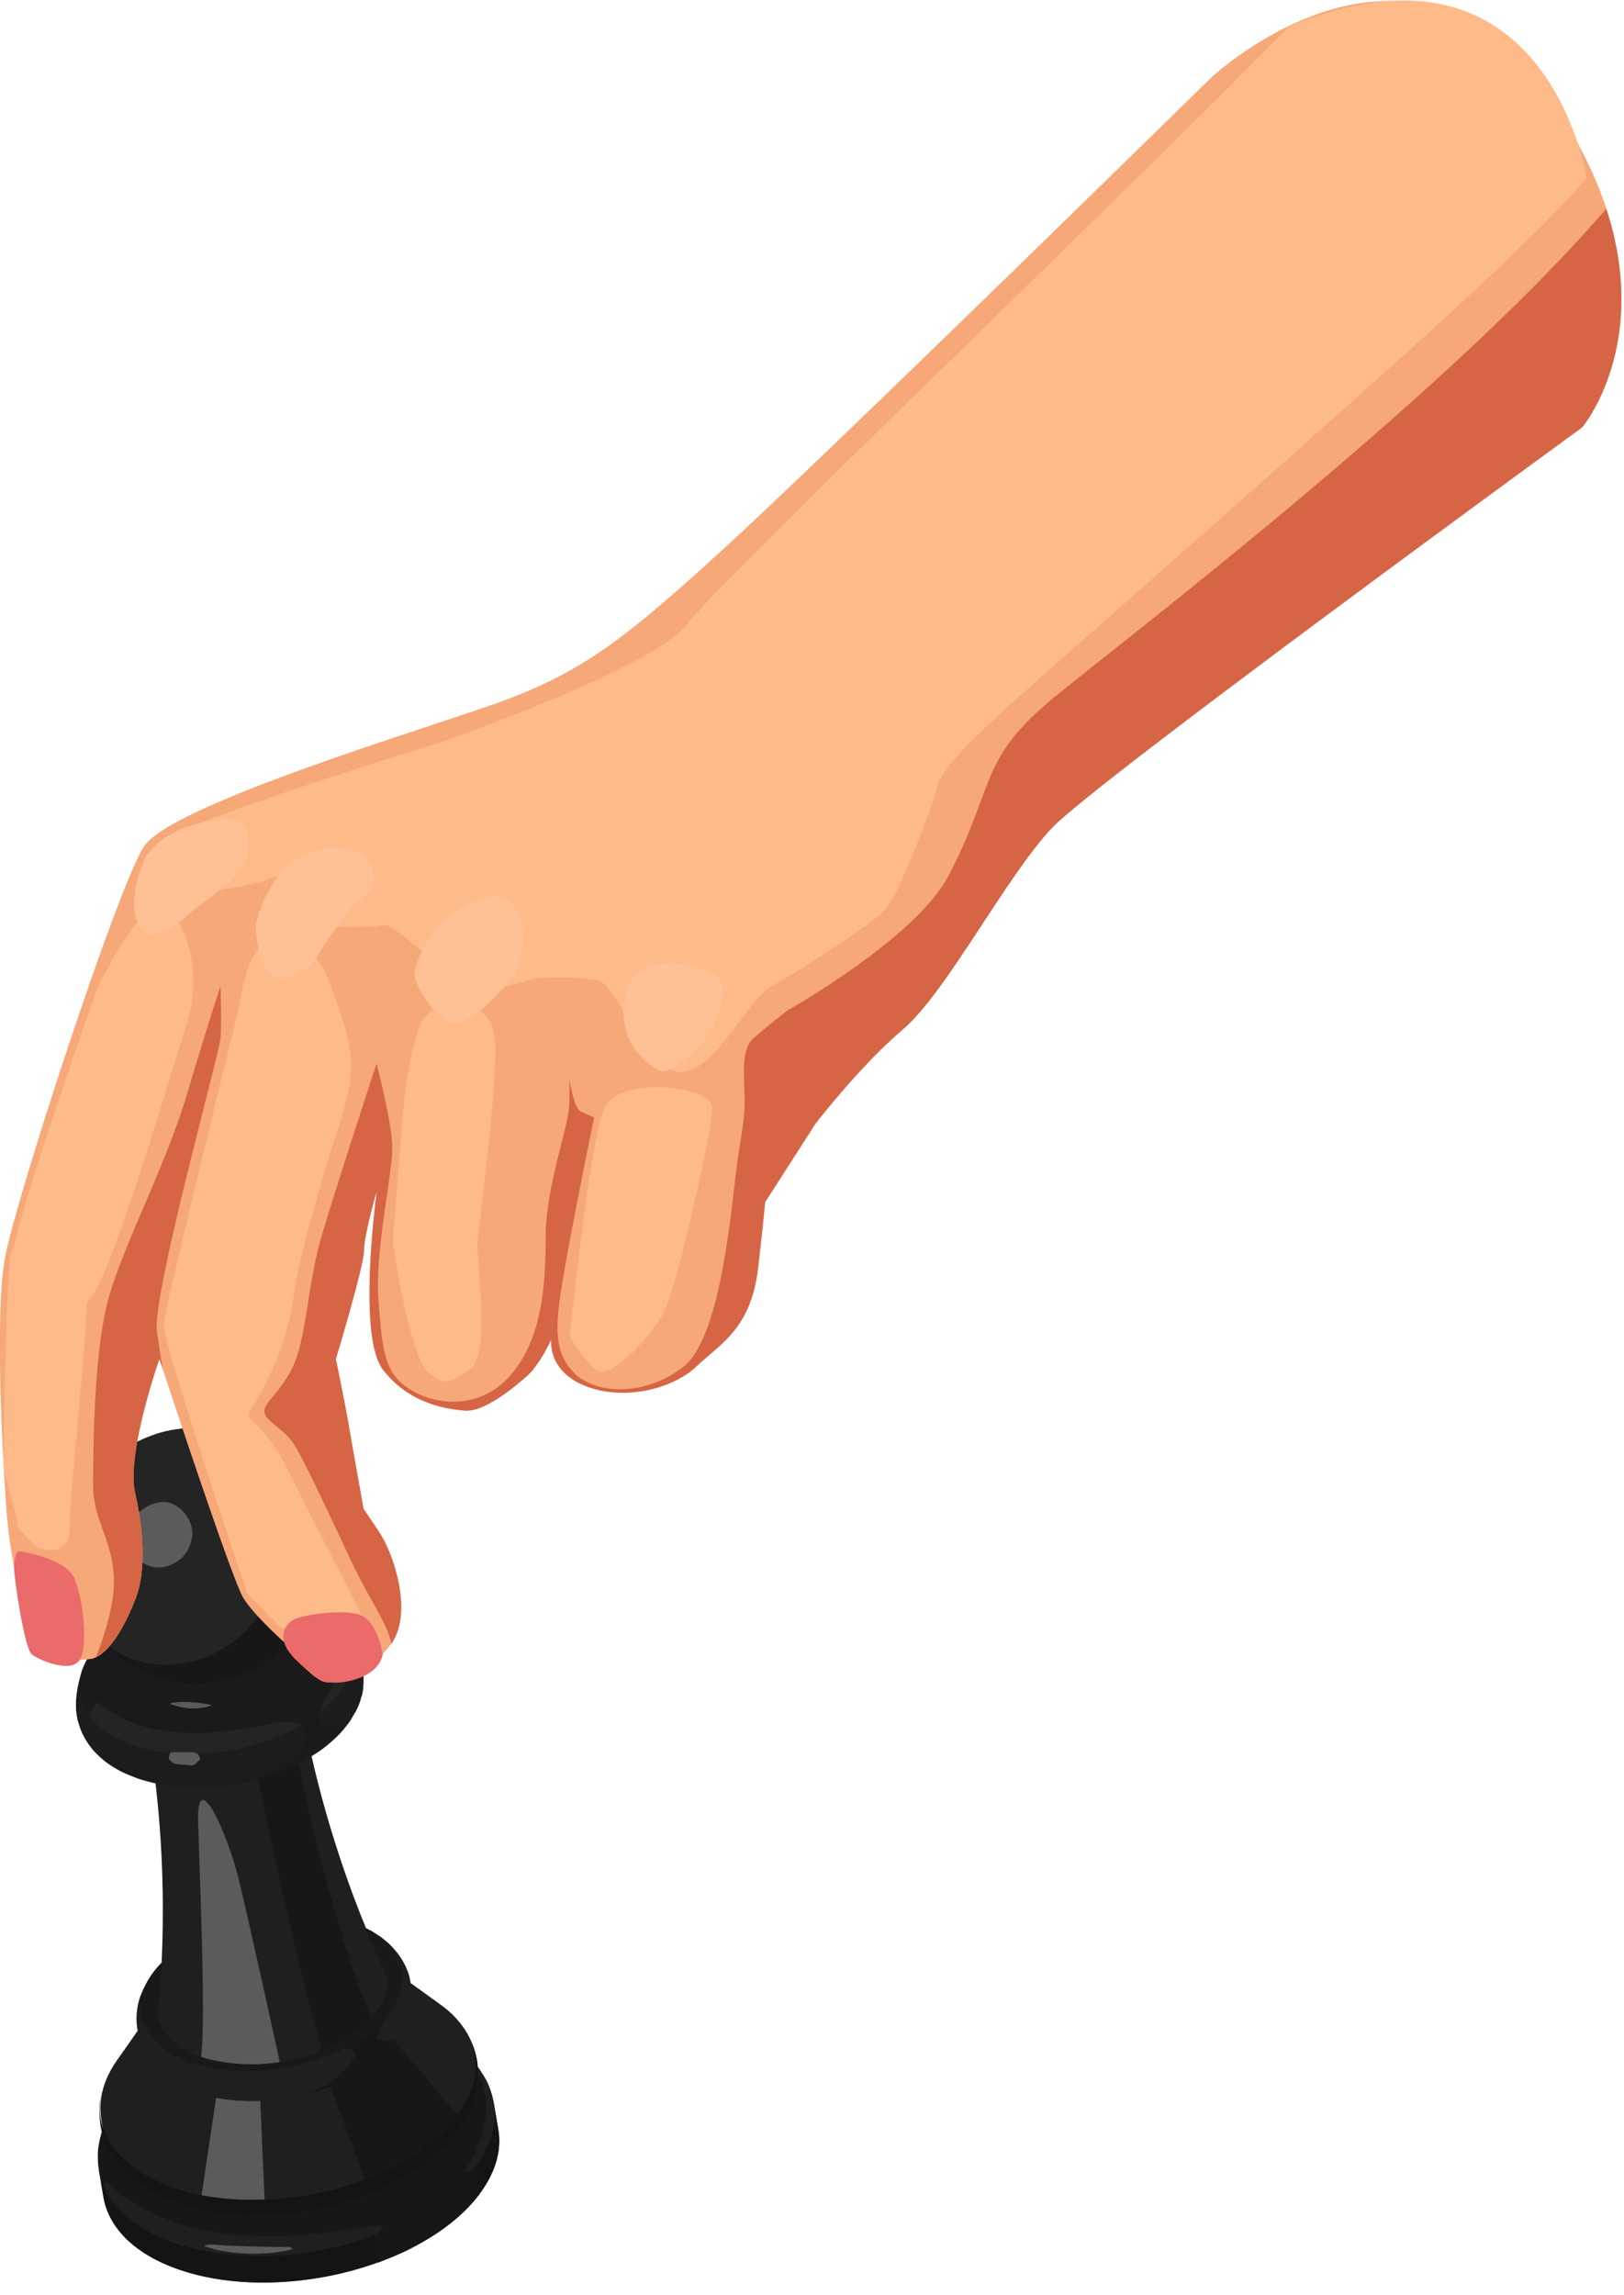 <svg width="75" height="106" viewBox="0 0 75 106" fill="none" xmlns="http://www.w3.org/2000/svg">
<g id="layer" clip-path="url(#clip0_644_38446)">
<g id="Group">
<path id="Vector" d="M4.57 100.25L4.78 101.48C5.02 102.87 6.2 104.1 8.25 104.81C10.96 105.75 14.48 105.54 17.44 104.47V104.5C17.63 104.43 17.8 104.35 17.99 104.27C18.17 104.2 18.35 104.13 18.53 104.05C18.61 104.01 18.7 103.98 18.78 103.94C19.02 103.82 19.24 103.68 19.47 103.55C19.62 103.47 19.77 103.39 19.91 103.3C20.34 103.03 20.75 102.74 21.11 102.42C21.23 102.32 21.34 102.21 21.45 102.11C21.47 102.09 21.49 102.06 21.51 102.04C21.73 101.82 21.93 101.59 22.11 101.37C22.11 101.37 22.13 101.35 22.13 101.34C22.89 100.33 23.18 99.29 23.01 98.33L22.8 97.1C22.77 96.98 22.74 96.81 22.7 96.69C22.64 96.5 22.55 96.24 22.45 96.06C22.34 95.87 22.2 95.64 22.06 95.45C22.06 95.43 22.06 95.41 22.06 95.39C22.06 95.3 22.04 95.18 22.02 95.09C21.98 94.9 21.93 94.64 21.79 94.34C21.75 94.25 21.7 94.13 21.65 94.04C21.63 94 21.6 93.96 21.58 93.92C21.58 93.92 21.58 93.91 21.57 93.9C21.51 93.79 21.44 93.69 21.38 93.6C21.42 93.66 21.45 93.73 21.49 93.8C21.22 93.36 20.85 92.95 20.36 92.6C20.28 92.54 20.18 92.47 20.1 92.41C20.06 92.38 20.01 92.34 19.97 92.32C19.89 92.26 19.79 92.19 19.71 92.13C19.63 92.07 19.53 92 19.45 91.94C19.41 91.91 19.36 91.87 19.32 91.85C19.24 91.79 19.14 91.72 19.06 91.66C19.03 91.64 18.99 91.61 18.96 91.59C18.94 91.48 18.93 91.37 18.9 91.26C18.73 90.66 18.39 90.24 18.3 90.13C18.22 90.04 18.04 89.82 17.85 89.67C17.77 89.61 17.67 89.52 17.59 89.46C17.49 89.39 17.37 89.32 17.25 89.24C17.23 89.23 17.21 89.21 17.19 89.2C17.16 89.18 17.12 89.15 17.09 89.14C17.12 89.15 17.13 89.17 17.16 89.19C17.08 89.15 16.99 89.11 16.91 89.07C16.16 87.25 15.14 84.42 14.39 81.11C14.43 81.08 14.47 81.06 14.51 81.03C14.54 81.01 14.57 80.99 14.61 80.97C14.72 80.9 14.81 80.83 14.86 80.8C15.06 80.65 15.2 80.53 15.27 80.47C15.3 80.44 15.34 80.4 15.38 80.37C15.55 80.22 15.66 80.1 15.72 80.04C15.73 80.03 15.75 80.01 15.76 79.99C15.83 79.92 15.9 79.84 15.95 79.77C16.03 79.67 16.14 79.53 16.21 79.42C16.21 79.41 16.23 79.39 16.23 79.38L16.25 79.34C16.3 79.26 16.35 79.17 16.4 79.09L16.42 79.06C16.47 78.96 16.52 78.87 16.57 78.74C16.57 78.72 16.58 78.71 16.59 78.69C16.6 78.66 16.61 78.63 16.62 78.6C16.64 78.55 16.66 78.49 16.67 78.44V78.41C16.67 78.41 16.68 78.38 16.69 78.37C16.69 78.36 16.7 78.33 16.71 78.32C16.71 78.32 16.74 78.22 16.76 78.08C16.76 78.04 16.77 78.01 16.77 78C16.77 77.98 16.77 77.96 16.77 77.94C16.77 77.89 16.78 77.84 16.79 77.78C16.79 77.76 16.79 77.75 16.79 77.73V77.67C16.79 77.67 16.79 77.63 16.79 77.61C16.79 77.58 16.79 77.55 16.79 77.52C16.79 77.5 16.79 77.49 16.79 77.48C16.79 77.45 16.79 77.43 16.79 77.4C16.79 77.34 16.79 77.27 16.78 77.22C16.78 77.22 16.78 77.21 16.78 77.2V77.17C16.77 77.1 16.75 77.02 16.74 76.96V76.9C16.74 76.9 16.72 76.88 16.72 76.86C16.7 76.8 16.69 76.73 16.67 76.65C16.67 76.65 16.66 76.62 16.66 76.61C16.66 76.61 16.66 76.6 16.66 76.59C16.66 76.58 16.66 76.57 16.65 76.56C16.63 76.51 16.62 76.45 16.58 76.36C16.58 76.36 16.58 76.36 16.58 76.35L16.52 76.2C16.52 76.2 16.5 76.16 16.49 76.14L16.47 76.1C16.44 76.04 16.42 76 16.39 75.95C16.39 75.93 16.38 75.92 16.37 75.9C16.37 75.88 16.35 75.87 16.34 75.86C16.34 75.86 16.33 75.84 16.32 75.83C16.3 75.8 16.29 75.77 16.27 75.74C16.23 75.67 16.19 75.6 16.14 75.52C16.13 75.5 16.12 75.48 16.1 75.46C16.08 75.43 16.05 75.38 16.02 75.34C15.98 75.28 15.93 75.21 15.91 75.18C15.8 75.05 15.66 74.87 15.55 74.75L15.28 74.5C15.18 74.42 15.05 74.31 14.94 74.24L14.61 74.03L14.55 74C14.55 74 14.58 73.93 14.59 73.9L14.64 73.78C14.66 73.7 14.69 73.61 14.72 73.52C14.74 73.46 14.76 73.41 14.77 73.35C14.79 73.27 14.81 73.17 14.84 73.07C14.84 73.07 14.84 73.07 14.84 73.06C14.87 72.9 14.9 72.75 14.92 72.61C14.94 72.4 14.96 72.11 14.97 71.9C14.97 71.76 14.97 71.57 14.96 71.43C14.96 71.3 14.93 71.11 14.9 70.91C14.9 70.89 14.9 70.86 14.89 70.83V70.79C14.87 70.71 14.85 70.64 14.83 70.56L14.79 70.38C14.79 70.38 14.79 70.36 14.79 70.35C14.75 70.21 14.71 70.06 14.66 69.93C14.62 69.81 14.53 69.56 14.38 69.26C14.37 69.23 14.36 69.21 14.34 69.18L14.26 69.03C14.23 68.97 14.2 68.92 14.16 68.86L14.12 68.78C14.03 68.64 13.97 68.55 13.92 68.47C13.9 68.45 13.89 68.43 13.88 68.4C13.88 68.39 13.86 68.38 13.86 68.37C13.77 68.24 13.71 68.17 13.58 68.02L13.54 67.97C13.54 67.97 13.46 67.89 13.42 67.84L13.28 67.69C13.28 67.69 13.25 67.66 13.23 67.65C12.99 67.41 12.78 67.24 12.7 67.18C12.63 67.13 12.54 67.06 12.43 66.99L12.36 66.94C12.36 66.94 12.28 66.89 12.25 66.87C12.17 66.82 12.08 66.77 11.98 66.71C11.93 66.68 11.87 66.65 11.82 66.62L11.73 66.58C11.73 66.58 11.64 66.54 11.6 66.52L11.47 66.46C11.4 66.43 11.33 66.4 11.25 66.37C11.2 66.35 11.17 66.33 11.12 66.31C11.11 66.31 11.09 66.31 11.08 66.3C11.05 66.3 11.03 66.28 11 66.27L10.66 66.16C10.54 66.13 10.39 66.09 10.27 66.06H10.25C10.25 66.06 10.23 66.06 10.21 66.05L9.95 66C9.85 65.99 9.72 65.97 9.62 65.96L9.33 65.94C9.24 65.94 9.13 65.94 9.04 65.94C9.03 65.94 9.01 65.94 9 65.94C9.03 65.94 9.06 65.94 9.1 65.94C8.16 65.94 7.42 66.15 7.21 66.23C6.99 66.31 6.88 66.35 6.68 66.43C6.55 66.49 6.39 66.56 6.12 66.71C5.92 66.83 5.6 67.02 5.19 67.37C5.02 67.53 4.79 67.74 4.63 67.92C4.49 68.09 4.31 68.29 4.08 68.64C3.64 69.33 3.44 69.96 3.38 70.19C3.32 70.41 3.24 70.7 3.22 70.93C3.173 71.35 3.153 71.743 3.16 72.11C3.17 72.5 3.27 73.15 3.47 73.73C3.52 73.87 3.63 74.18 3.83 74.56C3.83 74.55 3.81 74.54 3.81 74.53L3.88 74.65C3.91 74.71 3.94 74.76 3.98 74.82L4.04 74.93C4.07 74.98 4.12 75.04 4.15 75.1C4.19 75.15 4.21 75.21 4.25 75.26C4.3 75.33 4.35 75.38 4.4 75.44C4.45 75.51 4.5 75.58 4.55 75.64C4.57 75.66 4.57 75.67 4.59 75.68C4.63 75.72 4.66 75.76 4.7 75.8C4.24 76.27 3.94 76.77 3.8 77.25C3.78 77.32 3.74 77.48 3.7 77.64C3.7 77.66 3.7 77.67 3.69 77.69C3.67 77.79 3.65 77.88 3.63 77.97C3.63 77.98 3.63 78.01 3.63 78.02C3.63 78.04 3.63 78.06 3.62 78.08C3.6 78.2 3.58 78.38 3.58 78.61C3.58 78.67 3.58 78.72 3.58 78.77V78.79C3.58 78.79 3.58 78.8 3.58 78.81C3.58 78.83 3.58 78.85 3.58 78.87C3.58 78.96 3.6 79.06 3.61 79.17C3.62 79.26 3.64 79.34 3.66 79.41C3.66 79.45 3.66 79.47 3.68 79.51C3.68 79.53 3.69 79.54 3.7 79.56C3.77 79.82 3.86 80.01 3.91 80.11L3.93 80.15L3.95 80.19C3.95 80.2 3.97 80.21 3.97 80.22L4.07 80.39C4.13 80.49 4.21 80.6 4.33 80.74V80.76C4.33 80.76 4.37 80.79 4.38 80.8L4.57 81C4.66 81.09 4.75 81.17 4.84 81.24C4.84 81.24 4.87 81.26 4.87 81.27C4.87 81.27 4.88 81.28 4.89 81.29C4.91 81.31 4.96 81.34 5 81.37C5.04 81.4 5.06 81.41 5.11 81.45C5.13 81.46 5.15 81.48 5.17 81.49L5.21 81.52C5.29 81.57 5.38 81.62 5.47 81.67C5.5 81.69 5.52 81.7 5.56 81.72C5.57 81.72 5.58 81.73 5.6 81.74C5.75 81.82 5.83 81.86 5.96 81.91H5.98L6 81.93L6.05 81.95C6.05 81.95 6.07 81.95 6.08 81.95C6.17 81.98 6.26 82.02 6.39 82.07C6.39 82.07 6.42 82.08 6.47 82.1C6.5 82.1 6.54 82.12 6.59 82.14C6.61 82.14 6.62 82.14 6.64 82.16C6.7 82.18 6.77 82.2 6.85 82.22C6.88 82.22 6.9 82.23 6.93 82.24C7 82.26 7.07 82.28 7.15 82.29C7.18 82.29 7.2 82.3 7.23 82.31C7.63 85.69 7.61 88.69 7.52 90.66C7.44 90.74 7.35 90.83 7.28 90.91C7.32 90.87 7.34 90.82 7.37 90.78C7.32 90.84 7.25 90.92 7.19 91C7.19 91.01 7.17 91.02 7.17 91.03C7.09 91.13 7.01 91.24 6.94 91.34C6.77 91.62 6.7 91.74 6.55 92.11C6.49 92.25 6.32 92.77 6.36 93.39C6.36 93.53 6.39 93.67 6.41 93.79C6.41 93.78 6.41 93.76 6.4 93.75C6.07 94.22 5.75 94.69 5.42 95.15C5.06 95.67 4.85 96.19 4.75 96.7C4.77 96.61 4.77 96.52 4.8 96.44C4.76 96.59 4.72 96.8 4.69 96.95C4.67 97.06 4.66 97.2 4.66 97.3C4.66 97.61 4.66 97.87 4.75 98.32C4.75 98.35 4.77 98.37 4.78 98.4L4.68 98.75C4.66 98.86 4.64 98.99 4.62 99.11C4.62 99.13 4.61 99.16 4.61 99.18C4.61 99.2 4.61 99.22 4.61 99.24C4.61 99.24 4.61 99.26 4.61 99.27V99.3C4.6 99.43 4.59 99.58 4.6 99.7C4.6 99.86 4.63 100.07 4.65 100.23L4.57 100.25Z" fill="#1F1F1F"/>
<path id="Vector_2" d="M19.1 93.46C18.37 93.22 17.46 92.95 15.9 92.87C14.87 92.82 13.64 92.9 12.52 93.11C10.93 93.41 9.74 93.89 9.31 94.09C9.13 94.17 8.89 94.28 8.71 94.37C8.54 94.46 8.31 94.58 8.14 94.68C7.97 94.77 7.76 94.91 7.6 95.01C7.6 95.01 7.11 95.31 6.57 95.79C6.92 95.48 8 95.84 8.07 95.86C10.43 93.81 14.79 93 17.81 94.05C20.83 95.1 21.36 97.62 19 99.66C16.64 101.7 12.28 102.52 9.26 101.47C6.24 100.42 5.71 97.9 8.07 95.86C8 95.84 6.93 95.49 6.57 95.79C6.44 95.91 6.26 96.06 6.14 96.19C5.94 96.4 5.68 96.7 5.5 96.93C5.36 97.1 5.07 97.56 4.95 97.83C4.88 97.98 4.79 98.18 4.74 98.33C4.66 98.58 4.58 98.93 4.54 99.19C4.52 99.34 4.51 99.55 4.52 99.71C4.52 99.87 4.55 100.08 4.57 100.24C4.81 101.63 5.99 102.86 8.04 103.57C12.03 104.96 17.78 103.89 20.9 101.18C22.41 99.87 23.03 98.41 22.8 97.1C22.77 96.98 22.74 96.81 22.7 96.69C22.64 96.5 22.55 96.24 22.45 96.06C22.32 95.83 22.12 95.53 21.97 95.32C21.87 95.19 21.71 95.03 21.59 94.91C21.47 94.79 21.3 94.64 21.16 94.54C20.9 94.36 20.55 94.13 20.28 93.97C20.28 93.97 19.67 93.64 19.1 93.46Z" fill="#1F1F1F"/>
<path id="Vector_3" d="M6.57 95.8C6.34 96.01 6.05 96.3 5.84 96.52L5.5 96.94C5.4 97.08 5.27 97.27 5.18 97.42L4.95 97.85C4.89 98 4.8 98.2 4.74 98.35L4.62 98.78C4.59 98.94 4.55 99.14 4.54 99.3V99.73C4.54 99.89 4.55 100.1 4.58 100.26C4.64 100.61 4.76 100.95 4.94 101.27C4.8 100.91 4.81 100.83 4.82 100.81C4.92 100.71 5.13 100.96 5.24 101.05C6.72 102.28 8.6 103 10.85 103.2C13.25 103.41 15.02 103.13 17.07 102.82C17.33 102.78 17.54 102.8 17.54 102.8C17.58 102.8 17.65 102.84 17.66 102.88C17.67 102.95 17.6 103.01 17.25 103.28C18.65 102.78 19.91 102.08 20.91 101.21C21.32 100.86 21.66 100.5 21.93 100.13C21.91 100.15 21.89 100.17 21.87 100.18C21.78 100.24 21.59 100.41 21.54 100.32C21.46 100.2 21.65 100 21.72 99.87C23.87 95.85 20.77 94.12 19.34 93.56C19.1 93.47 18.77 93.37 18.52 93.29C18.33 93.24 18.07 93.17 17.87 93.13L17.24 93.02C17.04 93 16.77 92.96 16.57 92.94L15.91 92.89C15.71 92.89 15.44 92.87 15.23 92.88L14.56 92.9C14.36 92.91 14.08 92.93 13.88 92.95L13.2 93.03C13 93.06 12.73 93.1 12.53 93.14L11.86 93.28C11.66 93.33 11.4 93.39 11.2 93.45L10.56 93.65C10.37 93.72 10.11 93.8 9.93 93.88L9.32 94.13C9.14 94.22 8.9 94.32 8.72 94.41L8.15 94.72C7.98 94.82 7.76 94.96 7.59 95.06L7.08 95.42C6.93 95.54 6.72 95.7 6.58 95.83C6.93 95.52 8.01 95.88 8.08 95.9C10.44 93.85 14.8 93.04 17.82 94.09C20.84 95.14 21.37 97.66 19.01 99.7C16.65 101.74 12.29 102.56 9.27 101.51C6.25 100.46 5.72 97.94 8.08 95.9C8.01 95.88 6.94 95.53 6.58 95.83L6.57 95.8Z" fill="#171717"/>
<path id="Vector_4" d="M3.63 79.53C3.71 79.84 3.85 80.11 3.9 80.21C4.12 80.62 4.45 81 4.85 81.31C4.95 81.39 5.18 81.56 5.55 81.76C5.81 81.9 5.84 81.91 6.37 82.11C6.37 82.11 6.72 82.24 7.26 82.36C7.67 82.45 8.02 82.48 8.18 82.5C8.94 82.58 9.72 82.54 10.07 82.5C10.73 82.43 10.8 82.41 11.48 82.27C11.74 82.22 11.97 82.14 12.39 82.01C12.48 81.98 13.27 81.73 14.11 81.25C14.55 80.99 14.85 80.76 14.88 80.74C15.36 80.37 15.58 80.14 15.67 80.03C15.82 79.85 16.02 79.6 16.16 79.41C16.24 79.3 16.32 79.15 16.38 79.03C16.52 78.79 16.61 78.46 16.66 78.29C16.66 78.29 16.77 77.91 16.76 77.5C16.76 77.11 16.71 76.95 16.63 76.63C16.6 76.52 16.52 76.28 16.32 75.89C16.17 75.61 15.96 75.31 15.86 75.17C15.46 74.61 14.79 74.14 13.87 73.82C11.12 72.86 7.15 73.6 5 75.47C4.34 76.04 3.93 76.66 3.75 77.26C3.72 77.38 3.62 77.74 3.58 77.98C3.55 78.17 3.5 78.49 3.51 78.78C3.51 78.97 3.53 79.21 3.61 79.54L3.63 79.53Z" fill="#1A1A1A"/>
<path id="Vector_5" d="M7.44 95.71C7.44 95.71 7.47 95.73 7.48 95.75C7.47 95.74 7.45 95.73 7.44 95.71ZM7.39 95.65C7.39 95.65 7.41 95.67 7.42 95.68C7.41 95.67 7.4 95.66 7.39 95.65ZM7.33 95.6C7.33 95.6 7.35 95.62 7.36 95.63C7.35 95.62 7.34 95.61 7.33 95.6ZM7.28 95.54C7.28 95.54 7.3 95.56 7.31 95.57C7.3 95.56 7.29 95.55 7.28 95.54ZM7.23 95.48C7.23 95.48 7.25 95.5 7.26 95.51C7.26 95.5 7.24 95.49 7.23 95.48ZM7.18 95.42C7.18 95.42 7.2 95.44 7.21 95.45C7.21 95.44 7.19 95.43 7.18 95.42ZM7.13 95.36C7.13 95.36 7.15 95.38 7.16 95.39C7.16 95.38 7.14 95.37 7.13 95.36ZM7.09 95.3C7.09 95.3 7.11 95.32 7.12 95.34C7.12 95.33 7.1 95.32 7.09 95.3ZM7.04 95.23C7.04 95.23 7.06 95.26 7.06 95.27C7.06 95.26 7.04 95.24 7.04 95.23ZM7 95.16C7 95.16 7.02 95.19 7.03 95.2C7.03 95.19 7.01 95.17 7 95.16ZM6.95 95.08C6.95 95.08 6.97 95.12 6.99 95.14C6.98 95.12 6.97 95.1 6.95 95.08ZM6.92 95.02C6.92 95.02 6.94 95.06 6.95 95.08C6.94 95.06 6.93 95.04 6.92 95.02ZM6.89 94.95C6.89 94.95 6.9 94.98 6.91 94.99C6.91 94.98 6.9 94.96 6.89 94.95ZM6.86 94.89C6.86 94.89 6.87 94.92 6.88 94.93C6.88 94.92 6.87 94.9 6.86 94.89ZM6.83 94.82C6.83 94.82 6.84 94.85 6.85 94.86C6.85 94.85 6.84 94.83 6.83 94.82ZM6.8 94.76C6.8 94.76 6.8 94.78 6.81 94.8C6.81 94.79 6.81 94.78 6.8 94.76ZM6.78 94.69C6.78 94.69 6.78 94.71 6.79 94.73C6.79 94.72 6.79 94.71 6.78 94.69ZM6.76 94.62C6.76 94.62 6.76 94.65 6.77 94.66C6.77 94.65 6.77 94.63 6.76 94.62ZM6.74 94.55C6.74 94.55 6.74 94.58 6.74 94.59C6.74 94.58 6.74 94.56 6.74 94.55ZM6.73 94.48C6.73 94.48 6.73 94.51 6.73 94.52C6.73 94.51 6.73 94.49 6.73 94.48ZM7.94 101.01C11.71 102.32 17.17 101.31 20.12 98.75C22.54 96.65 22.53 94.15 20.35 92.59C20.27 92.53 20.17 92.46 20.09 92.4C20.05 92.37 20 92.33 19.96 92.31C19.88 92.25 19.78 92.18 19.7 92.12C19.62 92.06 19.52 91.99 19.44 91.93C19.4 91.9 19.35 91.86 19.31 91.84C19.23 91.78 19.13 91.71 19.05 91.65C18.97 91.59 18.87 91.52 18.79 91.46C18.75 91.43 18.7 91.39 18.66 91.37C18.64 91.36 18.62 91.34 18.61 91.33C18.61 91.43 18.61 91.52 18.59 91.62C19.17 92.64 18.86 93.92 17.58 95.03C15.51 96.83 11.69 97.54 9.04 96.61C8.47 96.41 8 96.15 7.63 95.85C7.63 95.85 7.64 95.86 7.65 95.87C7.65 95.87 7.61 95.83 7.59 95.82C7.59 95.82 7.58 95.81 7.57 95.8C7.37 95.62 7 95.28 6.71 94.74C6.54 94.42 6.43 94.11 6.37 93.77C6.04 94.24 5.72 94.71 5.39 95.17C3.8 97.45 4.76 99.89 7.97 101L7.94 101.01ZM7.5 95.77C7.5 95.77 7.52 95.79 7.54 95.8C7.54 95.8 7.51 95.78 7.5 95.77ZM6.71 93.72C6.71 93.72 6.71 93.69 6.71 93.68C6.71 93.69 6.71 93.71 6.71 93.72ZM6.7 93.79C6.7 93.79 6.7 93.76 6.7 93.75C6.7 93.76 6.7 93.78 6.7 93.79ZM6.69 93.86C6.69 93.86 6.69 93.83 6.69 93.82C6.69 93.83 6.69 93.85 6.69 93.86ZM6.69 93.93C6.69 93.93 6.69 93.9 6.69 93.89C6.69 93.9 6.69 93.92 6.69 93.93ZM6.68 94.01C6.68 94.01 6.68 93.98 6.68 93.97C6.68 93.98 6.68 94 6.68 94.01ZM6.68 94.08C6.68 94.08 6.68 94.05 6.68 94.04C6.68 94.05 6.68 94.07 6.68 94.08ZM6.69 94.16C6.69 94.16 6.69 94.12 6.69 94.1C6.69 94.12 6.69 94.14 6.69 94.16ZM6.69 94.25C6.69 94.25 6.69 94.2 6.69 94.18C6.69 94.2 6.69 94.23 6.69 94.25ZM6.7 94.32C6.7 94.32 6.7 94.29 6.7 94.27C6.7 94.29 6.7 94.3 6.7 94.32ZM6.71 94.39C6.71 94.39 6.71 94.36 6.71 94.35C6.71 94.36 6.71 94.38 6.71 94.39ZM6.72 94.45C6.72 94.45 6.72 94.42 6.72 94.41C6.72 94.42 6.72 94.44 6.72 94.45Z" fill="#1F1F1F"/>
<path id="Vector_6" d="M9.98 96.88C10.15 96.91 10.33 96.94 10.51 96.96C11 97.02 11.51 97.04 12.02 97.02L12.22 101.58C11.49 101.61 10.76 101.58 10.07 101.5C9.81 101.47 9.56 101.43 9.31 101.38L9.98 96.88Z" fill="#5B5B5B"/>
<path id="Vector_7" d="M23.01 98.34L22.8 97.11C23.03 98.42 22.41 99.88 20.9 101.19C17.78 103.9 12.03 104.97 8.04 103.58C5.99 102.87 4.81 101.64 4.57 100.25L4.78 101.48C5.02 102.87 6.2 104.1 8.25 104.81C12.24 106.2 17.99 105.13 21.11 102.42C22.62 101.11 23.24 99.65 23.01 98.34Z" fill="#141414"/>
<path id="Vector_8" d="M20.09 99.5C20.29 99.32 20.55 99.08 20.73 98.88C21.01 98.57 21.21 98.3 21.25 98.22C21.31 98.13 21.39 98.02 21.44 97.93C21.52 97.79 21.62 97.6 21.69 97.46C21.78 97.25 21.9 96.99 21.99 96.54C21.99 96.54 22.06 96.18 22.07 95.88C22.07 95.74 22.07 95.55 22.05 95.41C22.05 95.32 22.03 95.2 22.01 95.11C21.97 94.92 21.92 94.66 21.78 94.36C21.74 94.27 21.69 94.15 21.64 94.06C21.56 93.92 21.45 93.75 21.37 93.62C22.44 95.13 22.07 97.08 20.12 98.77C17.17 101.33 11.72 102.34 7.94 101.03C5.33 100.12 4.21 98.34 4.73 96.49C4.69 96.64 4.65 96.85 4.62 97C4.6 97.11 4.59 97.25 4.59 97.35C4.59 97.66 4.59 97.92 4.68 98.37C4.8 98.93 5.11 99.52 5.51 99.99C6.06 100.63 6.63 101 7.24 101.32C7.66 101.54 8.21 101.73 8.21 101.73C8.36 101.78 8.57 101.85 8.72 101.89C8.95 101.95 9.27 102.03 9.51 102.08C12.49 102.67 16.13 102.03 18.73 100.49C19 100.32 19.36 100.08 19.62 99.89C19.77 99.79 19.95 99.63 20.09 99.51V99.5Z" fill="#141414"/>
<path id="Vector_9" d="M18.45 94.01C18.56 93.82 18.85 93.33 18.96 92.63C19.03 92.16 19.01 91.7 18.88 91.25C18.71 90.65 18.37 90.23 18.28 90.12C18.2 90.03 18.02 89.81 17.83 89.66C17.75 89.6 17.65 89.51 17.57 89.45C17.42 89.35 17.22 89.22 17.06 89.13C18.97 90.18 19.14 92.09 17.31 93.68C15.25 95.47 11.45 96.17 8.82 95.26C6.4 94.42 5.81 92.5 7.32 90.81C7.19 90.97 7 91.19 6.89 91.37C6.72 91.65 6.65 91.77 6.5 92.14C6.44 92.28 6.27 92.8 6.31 93.42C6.35 94.04 6.57 94.52 6.67 94.7C6.77 94.89 7.05 95.4 7.64 95.88C8 96.18 8.47 96.43 9.03 96.63C11.68 97.55 15.5 96.84 17.57 95.05C17.95 94.72 18.25 94.37 18.46 94.03L18.45 94.01Z" fill="#1F1F1F"/>
<path id="Vector_10" d="M7.77 90.36L8.38 90.69C6.58 92.26 12.93 88.85 11.45 89.21L11.27 88.67C12.96 88.27 14.79 88.27 16.26 88.78C16.96 89.02 17.5 89.35 17.89 89.74C18.96 90.82 18.82 92.36 17.3 93.67C15.24 95.46 11.44 96.16 8.81 95.25C6.18 94.33 5.71 92.14 7.77 90.35V90.36Z" fill="#191919"/>
<path id="Vector_11" d="M5.93 73.39C4.37 74.74 4.72 76.4 6.72 77.1C8.72 77.8 11.59 77.26 13.15 75.91C14.71 74.56 14.36 72.9 12.36 72.2C10.37 71.51 7.49 72.04 5.93 73.39Z" fill="#1A1A1A"/>
<path id="Vector_12" d="M9.94 103.89C10.12 103.93 11.78 104.32 13.53 103.87C13.48 103.84 13.42 103.77 13.36 103.77C13.33 103.77 13.29 103.77 13.26 103.77C13.06 103.77 12.8 103.77 12.6 103.77C12.58 103.77 10.82 103.74 10.11 103.68C9.743 103.647 9.513 103.663 9.42 103.73C9.58 103.78 9.79 103.85 9.95 103.89H9.94Z" fill="#5B5B5B"/>
<path id="Vector_13" d="M17.24 103.26C17.7 103.09 18.14 102.91 18.57 102.7C19.44 102.28 20.24 101.77 20.91 101.19C21.03 101.09 21.14 100.98 21.25 100.88C21.51 100.63 21.74 100.37 21.93 100.11L22.14 101.34C21.94 101.6 21.72 101.86 21.46 102.11C21.35 102.21 21.24 102.32 21.12 102.42C20.45 103 19.66 103.51 18.78 103.93C18.35 104.14 17.91 104.32 17.45 104.49L17.24 103.26Z" fill="#171717"/>
<path id="Vector_14" d="M21.12 97.68L18.26 94.29C18.13 94.47 17.98 94.64 17.81 94.81L20.48 98.43C20.73 98.19 20.94 97.94 21.13 97.69L21.12 97.68Z" fill="#171717"/>
<path id="Vector_15" d="M20.48 98.42L17.81 94.8C17.73 94.88 17.65 94.96 17.56 95.03C17.19 95.35 16.76 95.64 16.3 95.89L18.32 99.97C18.98 99.62 19.59 99.21 20.12 98.75C20.25 98.64 20.37 98.53 20.48 98.42Z" fill="#171717"/>
<path id="Vector_16" d="M18.32 99.97L16.3 95.89C15.97 96.07 15.62 96.22 15.26 96.36L16.84 100.64C17.36 100.45 17.85 100.22 18.32 99.97Z" fill="#171717"/>
<path id="Vector_17" d="M17.56 95.04C17.9 94.75 18.17 94.44 18.37 94.13C18.37 94.13 18.37 94.14 18.36 94.15C18.28 94.24 17.43 94.25 17.39 94.16C17.39 94.16 17.507 93.86 17.74 93.26C17.61 93.4 17.46 93.55 17.3 93.69C16.9 94.03 16.44 94.34 15.94 94.6C16.34 94.69 16.49 94.73 16.37 94.97C16.05 95.61 15.44 96.06 15.1 96.27C14.73 96.5 14.38 96.64 14.15 96.71C14.12 96.71 14.09 96.73 14.06 96.74C15.4 96.42 16.65 95.84 17.56 95.05V95.04Z" fill="#171717"/>
<path id="Vector_18" d="M17.84 91.24C17.7 90.96 15.07 85.6 13.9 78.85C13.99 79.36 13.75 79.92 13.17 80.43C11.96 81.48 9.74 81.89 8.19 81.35C7.4 81.07 6.94 80.6 6.85 80.06C8.01 86.81 7.32 92.74 7.28 93.06C7.42 93.87 8.1 94.58 9.29 94.99C11.6 95.79 14.93 95.18 16.74 93.61C17.62 92.85 17.97 92 17.84 91.25V91.24Z" fill="#1F1F1F"/>
<path id="Vector_19" d="M12.92 95.23C12.92 95.23 11.55 88.94 11.03 86.81C10.51 84.68 9.07 81.47 9.15 84.15C9.23 86.83 9.51 93.28 9.29 94.98C9.25 95.01 11 95.56 12.92 95.23Z" fill="#5B5B5B"/>
<path id="Vector_20" d="M11.91 82.06C13.44 89.73 14.79 94.43 14.84 94.63C14.84 94.65 14.83 94.7 14.85 94.71C15.56 94.43 16.21 94.05 16.73 93.6C16.88 93.47 17.02 93.33 17.14 93.2C17.14 93.2 14.8 87.51 13.56 80C13.45 80.14 13.32 80.28 13.16 80.42C12.77 80.76 12.28 81.03 11.74 81.22C11.79 81.47 11.86 81.8 11.91 82.06Z" fill="#171717"/>
<path id="Vector_21" d="M15.23 80.46C15.36 80.35 15.53 80.19 15.64 80.07C15.72 79.98 15.83 79.86 15.91 79.77C15.99 79.67 16.1 79.53 16.17 79.42C16.38 79.07 16.44 78.98 16.54 78.72C16.69 78.33 16.74 78.01 16.74 77.98C16.77 77.73 16.83 77.25 16.62 76.59C16.44 76 16.1 75.51 15.87 75.19C16.3 75.8 16.42 76.5 16.19 77.22C16.01 77.8 15.6 78.4 14.96 78.95C12.81 80.82 8.84 81.55 6.09 80.6C5.19 80.29 4.54 79.83 4.14 79.3C3.69 78.7 3.56 78 3.76 77.28C3.67 77.6 3.62 77.81 3.57 78.1C3.55 78.26 3.51 78.49 3.52 78.84C3.54 79.5 3.76 79.98 3.85 80.15C3.96 80.36 4.05 80.52 4.27 80.79C4.41 80.96 4.62 81.15 4.78 81.29C4.88 81.37 5.11 81.55 5.49 81.76C5.78 81.91 5.9 81.96 6.32 82.12C6.32 82.12 6.68 82.26 7.23 82.37C7.64 82.46 7.99 82.5 8.16 82.51C8.86 82.58 9.62 82.56 10.06 82.51C10.2 82.49 10.39 82.48 10.53 82.45C10.67 82.43 10.86 82.4 11 82.37C11.14 82.34 11.33 82.3 11.46 82.27C11.72 82.22 11.92 82.15 12.37 82.02C12.4 82.01 13.23 81.75 14.08 81.27C14.69 80.92 15.07 80.59 15.21 80.47L15.23 80.46Z" fill="#1A1A1A"/>
<path id="Vector_22" d="M16.19 77.21C16.42 76.49 16.3 75.78 15.87 75.18C15.33 74.42 14.37 75.18 13.88 75.12C13.91 75.17 13.96 75.24 13.99 75.29C14.27 75.8 14.17 76.26 14.08 76.49C14.58 76.73 15.62 76.3 16.19 77.21Z" fill="#1A1A1A"/>
<path id="Vector_23" d="M15.86 75.18C15.75 75.05 15.61 74.87 15.5 74.75L15.23 74.5C15.13 74.42 15 74.31 14.89 74.24L14.56 74.03L14.42 73.95L14.05 73.77C13.93 73.72 13.76 73.65 13.64 73.61L13.23 73.48C13.1 73.45 12.93 73.4 12.8 73.37L12.37 73.29C12.24 73.27 12.06 73.25 11.92 73.23L11.47 73.2C11.33 73.2 11.15 73.19 11.02 73.2H10.57C10.43 73.22 10.25 73.23 10.11 73.24L9.65 73.29C9.51 73.31 9.33 73.34 9.2 73.36L8.75 73.45C8.62 73.48 8.44 73.53 8.31 73.56L7.87 73.69C7.74 73.74 7.57 73.79 7.44 73.84L7.02 74.01C6.9 74.07 6.74 74.14 6.62 74.2L6.23 74.41C6.12 74.48 5.96 74.57 5.85 74.64L5.5 74.89C5.4 74.97 5.26 75.08 5.16 75.17C5.52 74.86 6.31 75.45 6.54 75.26C6.61 75.21 6.69 75.14 6.76 75.08C6.83 75.03 6.92 74.96 7 74.91L7.25 74.75C7.33 74.71 7.44 74.65 7.52 74.61L7.8 74.48C7.89 74.44 8 74.39 8.09 74.36L8.39 74.25C8.48 74.22 8.61 74.18 8.7 74.15L9.02 74.07C9.12 74.05 9.25 74.02 9.34 74L9.67 73.95C9.77 73.94 9.9 73.92 10 73.91L10.33 73.89H10.58H10.63C11.24 73.89 13.08 73.92 13.99 75.1C14.5 75.06 15.36 74.46 15.87 75.16L15.86 75.18Z" fill="#1A1A1A"/>
<path id="Vector_24" d="M4.14 79.28C4.54 79.81 5.2 80.27 6.09 80.58C8.84 81.54 12.81 80.8 14.96 78.93C15.6 78.38 16.01 77.78 16.19 77.2C15.62 76.3 14.58 76.72 14.08 76.48C14.06 76.52 14.04 76.58 14.02 76.62C13.55 77.41 13.09 77.42 13.09 77.42C12.97 77.35 13.62 75.42 13.62 75.4C13.49 75.57 13.33 75.73 13.15 75.89C12.63 76.34 11.97 76.7 11.25 76.95C11.29 77.03 11.33 77.14 11.37 77.22C11.52 77.52 11.66 77.71 11.99 77.83C12.06 77.86 12.19 77.89 12.22 77.97C12.47 78.68 9.11 79.81 6.91 78.8C6.18 78.47 5.95 78.07 5.86 77.92L5.74 78C5.36 78.2 4.92 78.29 4.58 78.56C4.2 78.86 4.14 79.27 4.14 79.27V79.28Z" fill="#1A1A1A"/>
<path id="Vector_25" d="M16.19 77.21C16.42 76.49 16.3 75.78 15.87 75.18C15.72 74.98 15.55 74.88 15.36 74.85C15.4 74.92 15.46 75.01 15.51 75.08C15.61 75.27 15.92 75.84 15.72 76.76C15.9 76.85 16.06 76.99 16.2 77.21H16.19Z" fill="#242424"/>
<path id="Vector_26" d="M14.87 79.62C15.16 79.97 15.86 79.84 16.19 79.36L16.38 79.04C16.43 78.94 16.49 78.8 16.54 78.7L16.65 78.38C16.68 78.26 16.72 78.09 16.74 77.96L16.77 77.64C16.77 77.5 16.77 77.32 16.75 77.18L16.7 76.88C16.66 76.72 16.59 76.5 16.53 76.34L16.42 76.1C16.23 75.74 16.17 75.63 15.86 75.18C16.29 75.79 16.41 76.49 16.18 77.21C16 77.79 15.59 78.39 14.95 78.94C14.88 79.01 14.8 79.07 14.72 79.13C14.72 79.2 14.73 79.3 14.74 79.38C14.74 79.49 14.86 79.63 14.86 79.63L14.87 79.62Z" fill="#1C1C1C"/>
<path id="Vector_27" d="M3.59 78.65C3.52 79.09 3.59 79.37 3.67 79.67L3.78 79.97L3.86 80.13L4.02 80.42C4.1 80.53 4.2 80.67 4.28 80.77L4.52 81.03C4.62 81.12 4.75 81.23 4.85 81.31L5.16 81.53C5.28 81.6 5.43 81.69 5.55 81.76L5.93 81.94H5.95L6 81.97C9.89 83.44 14.57 81.59 14.08 79.93C14.06 79.85 13.99 79.75 13.94 79.67C11.71 80.98 8.45 81.41 6.1 80.59C5.2 80.28 4.55 79.82 4.15 79.29C3.9 78.96 3.75 78.6 3.7 78.22C3.69 78.28 3.67 78.35 3.65 78.4C3.63 78.48 3.61 78.57 3.6 78.65H3.59Z" fill="#1C1C1C"/>
<path id="Vector_28" d="M14.96 78.94C15.6 78.39 16.01 77.79 16.19 77.21C16.05 76.99 15.89 76.85 15.71 76.76C15.69 76.82 15.67 76.91 15.66 76.97C15.593 77.217 15.533 77.403 15.48 77.53C15.44 77.62 15.39 77.75 15.35 77.84C15.24 78.08 15.08 78.3 14.96 78.55C14.88 78.72 14.83 78.97 14.74 79.13C14.82 79.07 14.9 79 14.97 78.94H14.96Z" fill="#242424"/>
<path id="Vector_29" d="M4.14 79.28C4.54 79.81 5.2 80.27 6.09 80.58C8.44 81.4 11.7 80.98 13.93 79.66C13.84 79.63 13.73 79.59 13.64 79.56C13.64 79.56 13.21 79.45 12.71 79.56C10.86 79.95 7 80.75 4.52 78.61C4.34 78.76 4.2 78.97 4.14 79.27V79.28Z" fill="#242424"/>
<path id="Vector_30" d="M8.03 78.75C8.79 79.01 9.41 78.89 9.79 78.75C9.58 78.69 8.5 78.5 7.83 78.67C7.89 78.7 7.97 78.73 8.03 78.75Z" fill="#5B5B5B"/>
<path id="Vector_31" d="M12.88 76.28C13.22 75.98 14.25 75.05 14.71 73.35C14.77 73.13 14.83 72.84 14.86 72.61C14.88 72.4 14.9 72.11 14.91 71.9C14.91 71.76 14.91 71.57 14.9 71.43C14.89 71.09 14.78 70.44 14.6 69.92C14.52 69.69 14.31 69.09 13.82 68.4C13.34 67.72 12.8 67.29 12.65 67.18C12.4 66.99 11.88 66.6 11.08 66.31C10.5 66.09 9.91 65.97 9.3 65.95C8.25 65.9 7.4 66.16 7.17 66.24C6.95 66.32 6.84 66.36 6.64 66.44C6.51 66.5 6.35 66.57 6.08 66.72C5.88 66.83 5.56 67.03 5.15 67.38C5.603 66.987 5.603 66.987 5.15 67.38C4.98 67.54 4.75 67.75 4.59 67.93C4.45 68.1 4.27 68.3 4.04 68.65C3.6 69.34 3.4 69.97 3.34 70.2C3.28 70.42 3.2 70.71 3.18 70.94C3.133 71.36 3.113 71.753 3.12 72.12C3.13 72.51 3.23 73.16 3.43 73.74C3.51 73.97 3.72 74.57 4.21 75.26C4.69 75.94 5.23 76.37 5.38 76.48C5.63 76.67 6.15 77.06 6.95 77.35C7.53 77.57 8.12 77.69 8.73 77.71C9.78 77.76 10.63 77.5 10.86 77.42C11.08 77.34 11.19 77.3 11.39 77.22C11.52 77.16 11.68 77.09 11.95 76.94C12.45 76.66 12.81 76.34 12.88 76.28Z" fill="#242424"/>
<path id="Vector_32" d="M4.52 75.65C4.87 76.03 4.95 76.12 5.4 76.49L5.73 76.73C5.89 76.83 6.1 76.96 6.27 77.05L6.62 77.22C6.76 77.28 6.95 77.35 7.09 77.41L7.43 77.52C7.55 77.55 7.7 77.59 7.82 77.62L8.13 77.68C8.23 77.69 8.36 77.71 8.46 77.72L8.75 77.74C8.84 77.74 8.95 77.74 9.04 77.74H9.31C9.39 77.73 9.5 77.72 9.58 77.71L9.84 77.68C9.92 77.67 10.02 77.65 10.1 77.64L10.36 77.59C10.44 77.57 10.54 77.55 10.62 77.52L10.88 77.44C10.96 77.41 11.07 77.38 11.14 77.35L11.41 77.24C11.49 77.2 11.61 77.15 11.69 77.11L11.97 76.96C12.06 76.9 12.19 76.83 12.28 76.77L12.57 76.57C12.67 76.49 12.81 76.38 12.91 76.29L13.19 76.03C13.52 75.68 13.58 75.62 13.84 75.27L14.07 74.92C14.19 74.71 14.34 74.42 14.45 74.2L14.61 73.79C14.68 73.58 14.76 73.29 14.81 73.08L14.89 72.63C14.91 72.42 14.93 72.13 14.94 71.92V71.45C14.91 71.27 14.88 71.03 14.85 70.85L14.75 70.39C14.59 69.86 14.55 69.73 14.3 69.19L14.08 68.79C13.75 68.29 13.75 68.28 13.53 68.03L13.24 67.71C13.07 67.55 12.84 67.34 12.66 67.19L12.33 66.95C12.17 66.85 11.96 66.72 11.79 66.63L11.44 66.46C11.3 66.4 11.11 66.33 10.97 66.27L10.63 66.16C10.51 66.13 10.36 66.09 10.24 66.06L9.93 66C9.83 65.99 9.7 65.97 9.6 65.96L9.31 65.94C9.22 65.94 9.11 65.94 9.02 65.94C8.96 65.94 8.88 65.94 8.82 65.94C8.87 65.94 8.93 65.94 8.98 65.94C13.62 66.04 15 71.91 11.22 75.45C9.07 77.47 5.36 77.51 3.79 74.55L4.01 74.94C4.16 75.16 4.36 75.45 4.53 75.65H4.52Z" fill="#171717"/>
<path id="Vector_33" d="M5.93 70.98C5.97 72.14 7.27 72.89 8.33 72C8.77 71.64 8.95 70.98 8.86 70.58C8.7 69.81 8.09 69.47 7.79 69.39C7.06 69.22 5.89 69.91 5.93 70.97V70.98Z" fill="#5B5B5B"/>
<path id="Vector_34" d="M7.8 81.17C7.81 81.11 7.83 81.02 7.85 80.96C7.9 80.95 7.97 80.92 8.03 80.92C8.28 80.92 8.61 80.92 8.85 80.92C8.94 80.92 9.05 80.97 9.14 81C9.17 81.08 9.26 81.17 9.24 81.25C9.24 81.25 9.02 81.51 8.9 81.53C8.82 81.54 8.1 81.47 8.05 81.45C7.96 81.41 7.83 81.31 7.8 81.21C7.8 81.2 7.8 81.18 7.8 81.17Z" fill="#5B5B5B"/>
</g>
<g id="Group_2">
<path id="Vector_35" d="M0.35 70.29C0.55 72.59 1.41 75.72 1.61 76.08C1.81 76.44 3.27 76.75 4.16 76.62C4.25 76.62 4.34 76.58 4.43 76.54C5.2 76.18 5.88 74.84 6.28 73.78C6.73 72.6 6.65 70.76 6.24 68.95C5.82 67.15 7.36 62.76 7.36 62.76C7.36 62.76 7.41 62.92 7.51 63.21C8.15 65.16 10.69 72.81 11.21 73.75C11.81 74.83 14.67 77.27 15.16 77.43C15.65 77.59 17.12 77.27 18.07 75.9C18.08 75.88 18.1 75.86 18.11 75.84C19.06 74.41 18.19 71.74 17.49 70.71L16.79 69.67C16.79 69.67 16.21 66.44 16.05 65.49C15.88 64.54 15.51 62.75 15.51 62.75C15.51 62.75 16.81 58.45 16.81 57.74C16.81 57.07 17.32 55.25 17.4 55.01C17.34 55.48 16.52 61.71 17.68 63.23C18.89 64.81 20.6 65.06 21.49 65.13C22.39 65.19 23.76 64.04 24.35 63.52C24.94 62.99 25.46 61.84 25.46 61.84C25.46 61.84 25.25 63.27 27.01 63.98C28.78 64.7 31.07 64.14 32.17 63.08C33.28 62.03 34.68 61.34 35.01 58.55C35.33 55.75 35.33 55.51 35.33 55.51L37.66 51.88C37.66 51.88 39.68 49.24 41.69 47.53C43.71 45.82 46.5 40.39 48.61 38.19C50.72 35.99 73.07 19.72 73.07 19.72C73.07 19.72 76.25 15.94 74.18 9.62C73.66 8.05 72.82 6.32 71.52 4.45C65 -4.92 55.94 3.58 55.94 3.58C55.94 3.58 37.71 21.46 33.26 25.49C28.82 29.53 26.82 31.14 22.61 32.59C18.4 34.04 7.85 37.26 6.65 39.09C5.45 40.91 0.73 55.35 0.23 58.09C-0.27 60.82 0.15 67.99 0.34 70.29H0.35Z" fill="#F6A878"/>
<path id="Vector_36" d="M13.51 63.16C12.89 64.4 12.14 64.8 12.21 65.21C12.27 65.62 12.98 65.93 13.45 66.52C13.92 67.11 15.28 70.12 16.27 72.2C17.16 74.07 17.91 74.99 18.07 75.92C18.08 75.9 18.1 75.88 18.11 75.86C19.06 74.43 18.19 71.76 17.49 70.73L16.79 69.69C16.79 69.69 16.21 66.46 16.05 65.51C15.88 64.56 15.51 62.77 15.51 62.77C15.51 62.77 16.81 58.47 16.81 57.76C16.81 57.09 17.32 55.27 17.4 55.03C17.34 55.5 16.52 61.73 17.68 63.25C18.89 64.83 20.6 65.08 21.49 65.15C22.39 65.21 23.76 64.06 24.35 63.54C24.94 63.01 25.46 61.86 25.46 61.86C25.46 61.86 25.25 63.29 27.01 64C28.78 64.72 31.07 64.16 32.17 63.1C33.28 62.05 34.68 61.36 35.01 58.57C35.33 55.77 35.33 55.53 35.33 55.53L37.66 51.9C37.66 51.9 39.68 49.26 41.69 47.55C43.71 45.84 46.5 40.41 48.61 38.21C50.72 36.01 73.07 19.74 73.07 19.74C73.07 19.74 76.25 15.96 74.18 9.64C66.52 18.56 50.93 30.29 48.45 32.4C45.18 35.17 45.97 36.32 43.79 40.47C42.28 43.34 36.36 46.67 36.36 46.67C36.36 46.67 35.36 47.44 34.77 47.98C34.18 48.51 34.39 49.87 34.39 50.83C34.39 51.79 34.24 52.29 34.02 53.9C33.8 55.51 33.33 61.69 31.6 63.09C29.86 64.49 27.47 64.46 26.45 63.34C25.43 62.22 25.68 60.8 26.2 57.91C26.73 55.02 27.44 51.61 27.44 51.61C27.44 51.61 27.16 51.49 26.82 51.33C26.48 51.18 26.29 49.78 26.29 49.78C26.29 49.78 26.32 50 26.29 51.02C26.26 52.04 25.2 54.8 25.2 57.12C25.2 59.44 25.02 61.7 23.69 63.38C22.36 65.05 20.32 64.97 19.06 64.24C17.8 63.52 17.66 62.57 17.48 60.05C17.3 57.53 18.2 54.06 18.11 52.78C18.02 51.51 17.39 49.12 17.39 49.12C17.39 49.12 15.34 55.36 14.78 57.34C14.22 59.33 14.13 61.9 13.51 63.15V63.16Z" fill="#D66545"/>
<path id="Vector_37" d="M5.26 73.12C5.24 74.28 4.78 75.65 4.43 76.54C5.2 76.18 5.88 74.84 6.28 73.78C6.73 72.6 6.65 70.76 6.24 68.95C5.82 67.15 7.36 62.76 7.36 62.76C7.36 62.76 7.41 62.92 7.51 63.21C7.39 62.46 7.3 61.86 7.25 61.51C7 59.87 10.11 48.75 10.18 47.97C10.25 47.19 10.18 45.55 10.18 45.55C10.18 45.55 9.58 47.35 8.62 50.58C7.66 53.81 5.7 57.5 5.02 59.93C4.33 62.35 4.3 66.97 4.3 68.62C4.3 70.27 5.29 71.23 5.26 73.12Z" fill="#D66545"/>
<path id="Vector_38" d="M19.8 34.45C19.8 34.45 8.45 37.95 7.71 38.78C6.97 39.61 5.92 39.85 7.25 40.79C8.58 41.72 11.5 40.79 11.87 40.79C12.24 40.79 12.75 40.17 13.21 40.79C13.67 41.41 13.86 42.73 14.79 42.79C15.72 42.84 16.53 42.79 17.21 42.79C17.89 42.79 17.64 42.41 19.07 43.59C20.5 44.77 21.04 45.45 22.29 45.58C23.54 45.7 24.47 45.15 25.09 45.15C25.71 45.15 26.58 45.09 27.57 45.27C28.56 45.46 29.37 48.75 31.05 49.43C32.73 50.11 34.46 46.2 35.58 45.58C36.7 44.96 40.3 42.7 40.92 41.96C41.54 41.22 43.1 37.2 43.28 36.33C43.47 35.46 45.23 33.85 46.65 32.54C48.06 31.24 65.75 15.79 69.67 11.93C73.59 8.07 73.27 8.21 73.27 8.21C73.27 8.21 71.43 -3.72 59.56 1.22C49.86 11 33.35 26.71 31.74 28.82C30.13 30.93 19.81 34.47 19.81 34.47L19.8 34.45Z" fill="#FFBA89"/>
<path id="Vector_39" d="M12 43.74C11.27 44.5 11.13 46.13 10.92 47.01C10.46 48.85 10.01 50.7 9.56 52.55C9.11 54.38 8.67 56.21 8.25 58.04C8.01 59.07 7.7 60.12 7.58 61.18C7.58 61.22 7.58 61.25 7.58 61.29C7.58 62.2 11.43 73.62 11.43 73.62L13 75.19L16.71 74.61C16.71 74.61 13.54 68.4 13 67.33C12.46 66.26 11.47 65.55 11.47 65.34C11.47 65.13 13.08 63.11 13.54 60C13.85 57.88 14.51 55.78 15.1 53.72C15.44 52.52 15.96 51.3 16.15 50.04C16.36 48.67 16.03 47.66 15.59 46.39C15.56 46.29 15.52 46.2 15.49 46.1C15.28 45.5 15.07 44.89 14.7 44.37C14.33 43.85 13.79 43.42 13.16 43.35C12.67 43.29 12.31 43.45 12.03 43.74H12Z" fill="#FFBA89"/>
<path id="Vector_40" d="M4.54 45.56C4.54 45.56 5.95 42.54 7.06 42C8.18 41.46 9.54 44.44 8.63 47.26C7.72 50.08 4.99 59.55 3.99 60.17C3 60.79 0.38 60.25 0.53 58.27C0.67 56.29 4.53 45.56 4.53 45.56H4.54Z" fill="#FFBA89"/>
<path id="Vector_41" d="M2.8 58.51C2.8 58.51 3.96 58.84 4 60.17C4.04 61.49 3.17 69.52 3.21 70.64C3.25 71.76 2.01 71.8 1.51 71.26C1.01 70.72 0.81 70.68 0.81 70.35C0.81 70.02 0.19 68.12 0.17 67.79C0.15 67.46 0.26 58.67 0.53 57.81C0.8 56.95 2.8 58.51 2.8 58.51Z" fill="#FFBA89"/>
<path id="Vector_42" d="M18.54 52.14C18.54 52.14 18.81 48.54 19.44 47.26C20.06 45.98 22.59 46.02 22.83 47.8C23.08 49.58 22.09 56.78 22.04 57.36C22 57.94 22.66 62.66 21.71 63.24C20.76 63.82 20.61 64.07 19.8 63.41C18.98 62.75 18.11 57.65 18.16 57.14C18.2 56.63 18.55 52.16 18.55 52.16L18.54 52.14Z" fill="#FFBA89"/>
<path id="Vector_43" d="M26.31 61.74C26.31 61.74 27.18 63.15 27.68 63.35C28.18 63.56 30.12 61.85 30.74 60.41C31.36 58.97 32.89 52.19 32.89 51.17C32.89 50.15 28.63 49.64 27.92 51.17C27.22 52.7 26.31 61.74 26.31 61.74Z" fill="#FFBA89"/>
<path id="Vector_44" d="M1.02 71.66C1.02 71.66 2.99 71.97 3.41 72.85C3.83 73.73 4.09 75.99 3.69 76.65C3.29 77.31 1.81 76.67 1.47 76.41C1.13 76.15 0.62 72.74 0.65 72.35C0.68 71.96 0.69 71.59 1.02 71.66Z" fill="#EB6A6A"/>
<path id="Vector_45" d="M17.67 76.4C17.67 76.4 17.46 74.95 16.69 74.61C15.91 74.27 13.9 74.59 13.54 74.81C13.18 75.03 12.64 75.69 13.73 76.72C14.82 77.75 14.88 77.7 15.41 77.71C15.94 77.73 17.45 77.49 17.68 76.4H17.67Z" fill="#EB6A6A"/>
<path id="Vector_46" d="M30.55 49.49C30.55 49.49 28.47 48.63 28.84 46.15C29.21 43.67 32.35 44.54 33.09 45.06C33.83 45.59 33.03 47.48 32.5 48.07C31.97 48.66 31.1 49.5 30.54 49.48L30.55 49.49Z" fill="#FFC096"/>
<path id="Vector_47" d="M19.16 44.78C19.16 44.78 19.72 42.72 21.27 41.93C22.82 41.15 23.41 41.18 23.91 42.17C24.41 43.16 24.06 44.66 23.7 45.09C23.34 45.51 21.61 47.66 20.75 47.2C19.88 46.74 18.98 45.3 19.17 44.78H19.16Z" fill="#FFC096"/>
<path id="Vector_48" d="M11.8 42.77C11.8 42.77 12.27 40.37 13.88 39.59C15.49 38.81 16.43 39.19 16.86 39.59C17.29 39.99 17.54 40.9 16.8 41.38C16.06 41.86 14.44 44.47 14.44 44.47C14.44 44.47 12.08 46.88 11.8 42.77Z" fill="#FFC096"/>
<path id="Vector_49" d="M6.61 39.85C6.61 39.85 7 38.54 9.23 38.02C11.46 37.5 11.49 38.08 11.46 39.3C11.43 40.51 9.26 41.66 8.51 42.4C7.76 43.14 6.77 43.18 6.77 43.18C6.77 43.18 5.6 42.44 6.6 39.86L6.61 39.85Z" fill="#FFC096"/>
</g>
</g>
<defs>
<clipPath id="clip0_644_38446">
<rect width="74.89" height="105.42" fill="white"/>
</clipPath>
</defs>
</svg>
